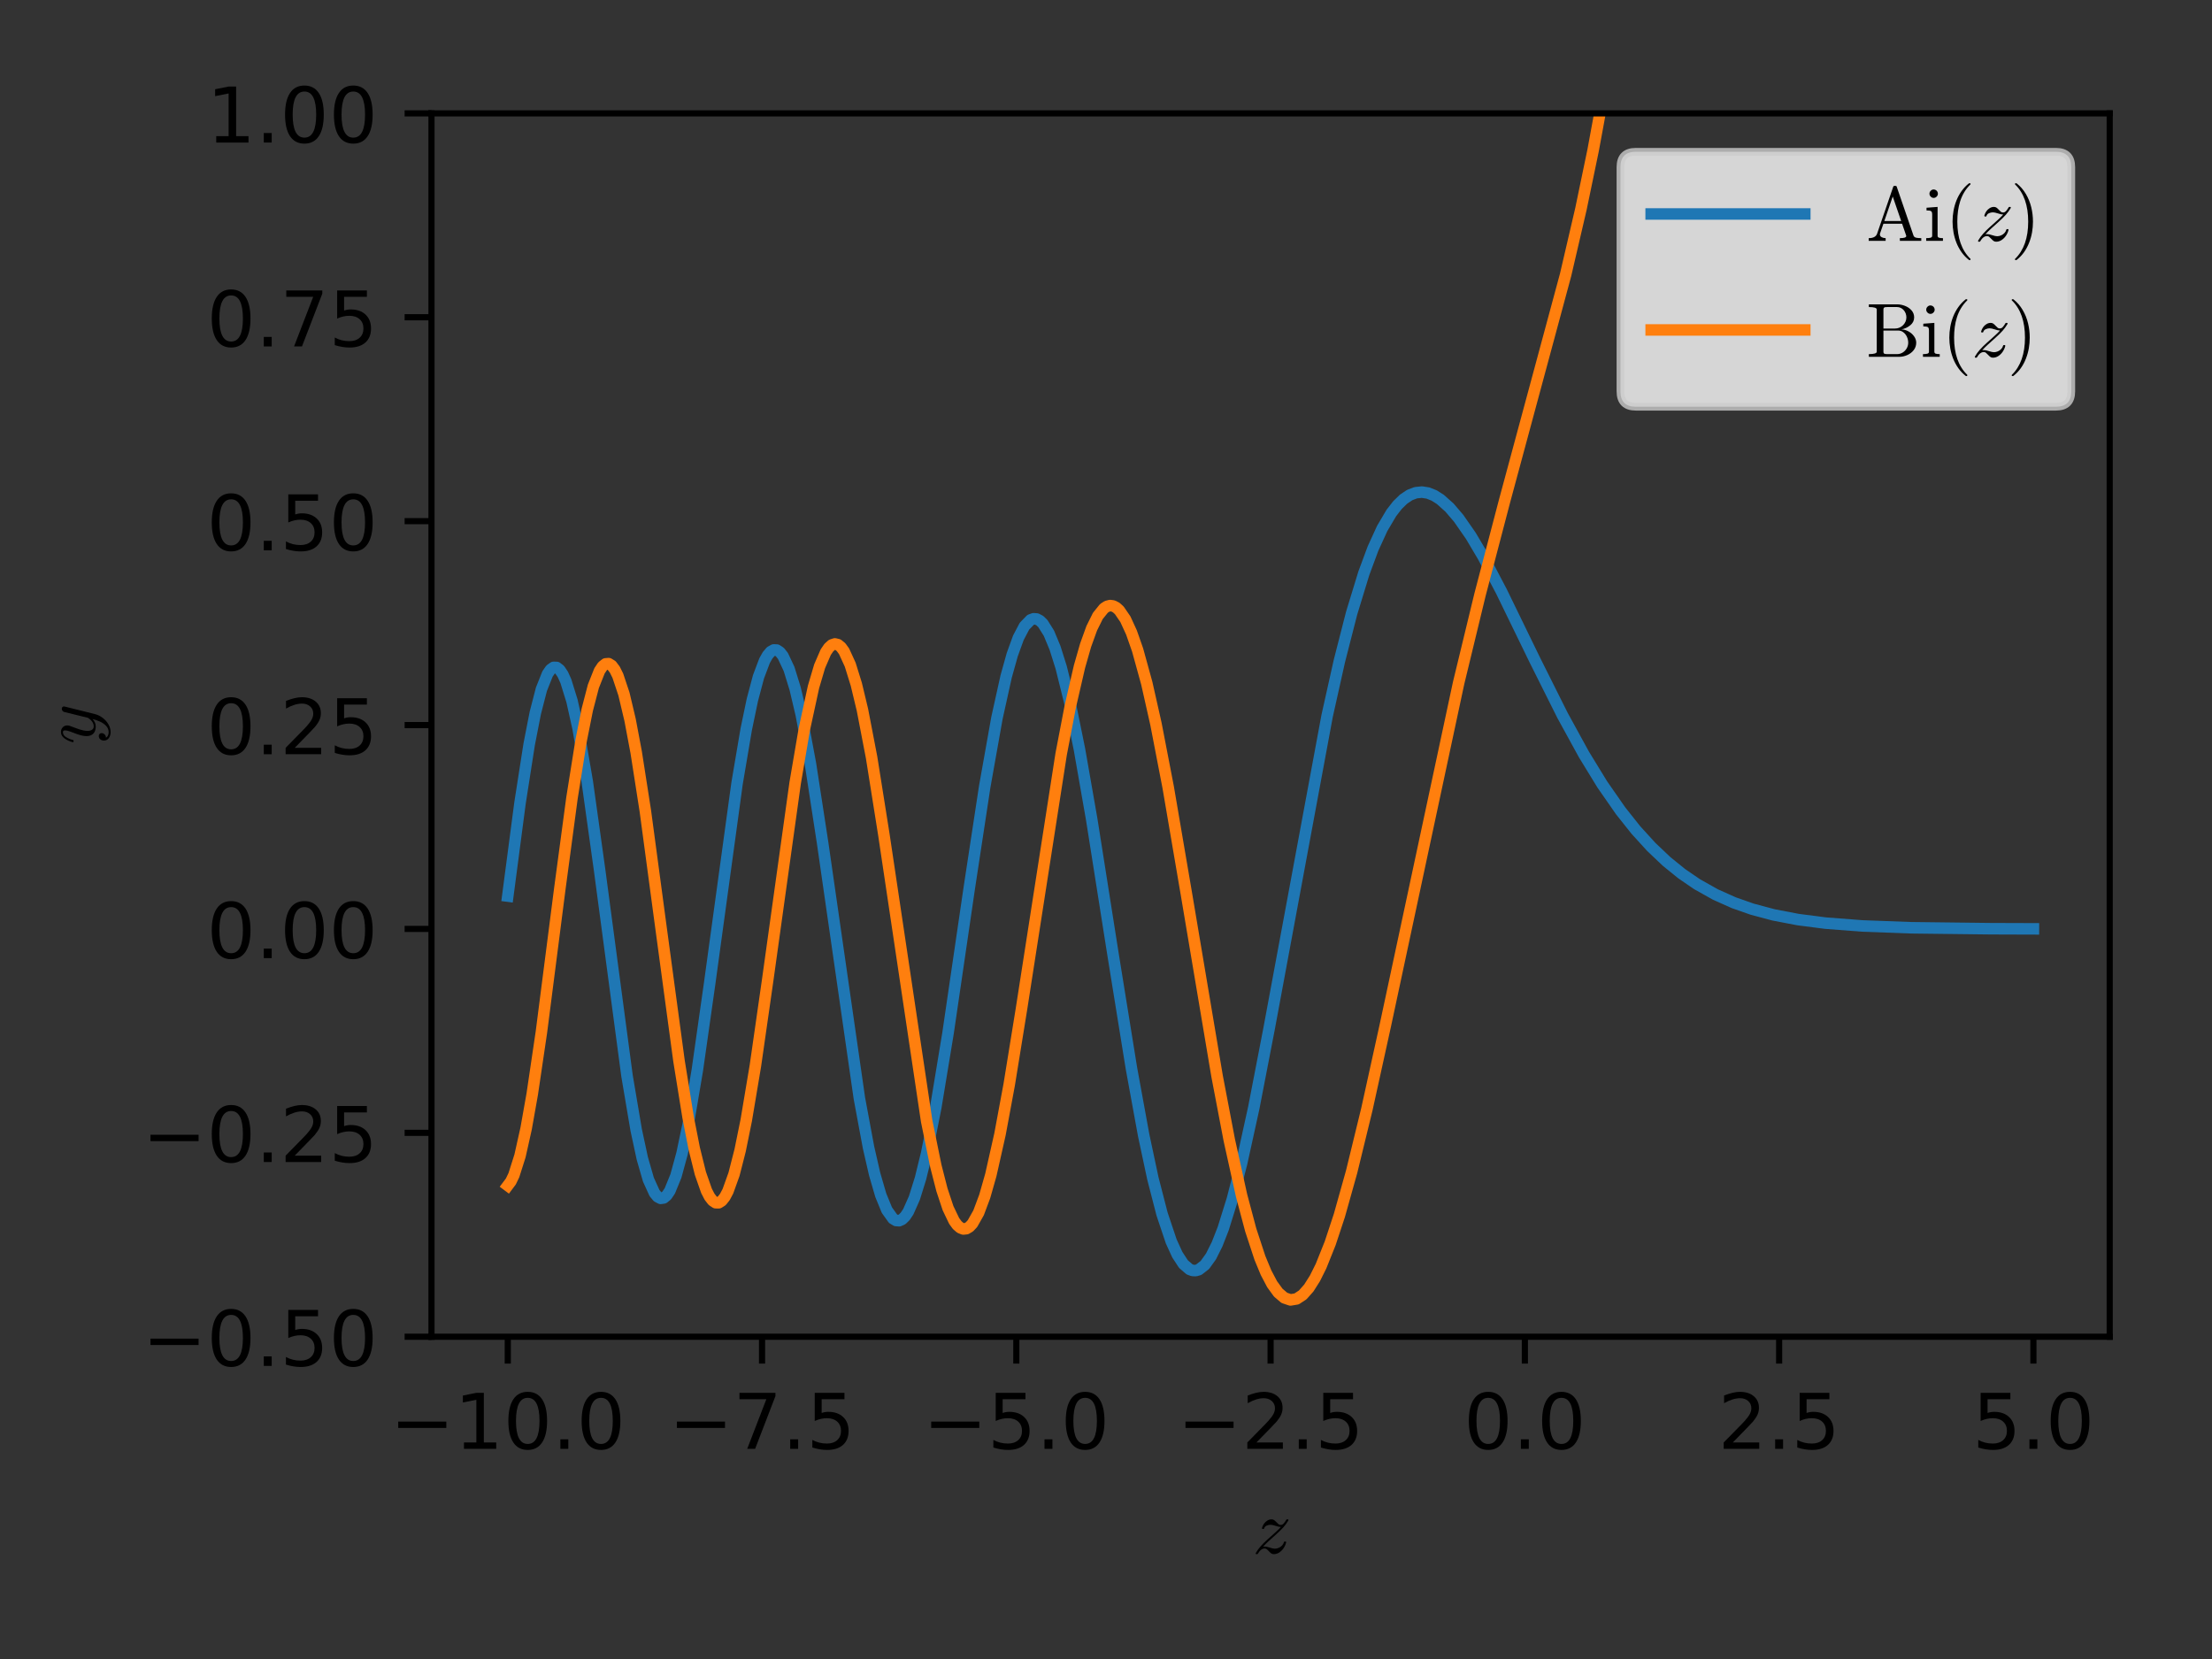 <?xml version="1.0" encoding="utf-8" standalone="no"?>
<!DOCTYPE svg PUBLIC "-//W3C//DTD SVG 1.1//EN"
  "http://www.w3.org/Graphics/SVG/1.1/DTD/svg11.dtd">
<!-- Created with matplotlib (http://matplotlib.org/) -->
<svg height="216pt" version="1.1" viewBox="0 0 288 216" width="288pt" xmlns="http://www.w3.org/2000/svg" xmlns:xlink="http://www.w3.org/1999/xlink">
 <rect x="0" y="0" width="288" height="216" fill="#333333" stroke="none"/>
 <defs>
  <style type="text/css">
*{stroke-linecap:butt;stroke-linejoin:round;}
  </style>
 </defs>
 <g id="figure_1">
  <g id="patch_1">
   <path d="M 0 216 
L 288 216 
L 288 0 
L 0 0 
z
" style="fill:none;"/>
  </g>
  <g id="axes_1">
   <g id="patch_2">
    <path d="M 56.18 174.04 
L 274.68 174.04 
L 274.68 14.76 
L 56.18 14.76 
z
" style="fill:none;"/>
   </g>
   <g id="matplotlib.axis_1">
    <g id="xtick_1">
     <g id="line2d_1">
      <defs>
       <path d="M 0 0 
L 0 3.5 
" id="m0c6d6937c4" style="stroke:#000000;stroke-width:0.8;"/>
      </defs>
      <g>
       <use style="stroke:#000000;stroke-width:0.8;" x="66.112" xlink:href="#m0c6d6937c4" y="174.04"/>
      </g>
     </g>
     <g id="text_1">
      <!-- −10.0 -->
      <defs>
       <path d="M 10.594 35.5 
L 73.188 35.5 
L 73.188 27.203 
L 10.594 27.203 
z
" id="DejaVuSans-2212"/>
       <path d="M 12.406 8.297 
L 28.516 8.297 
L 28.516 63.922 
L 10.984 60.406 
L 10.984 69.391 
L 28.422 72.906 
L 38.281 72.906 
L 38.281 8.297 
L 54.391 8.297 
L 54.391 0 
L 12.406 0 
z
" id="DejaVuSans-31"/>
       <path d="M 31.781 66.406 
Q 24.172 66.406 20.328 58.906 
Q 16.5 51.422 16.5 36.375 
Q 16.5 21.391 20.328 13.891 
Q 24.172 6.391 31.781 6.391 
Q 39.453 6.391 43.281 13.891 
Q 47.125 21.391 47.125 36.375 
Q 47.125 51.422 43.281 58.906 
Q 39.453 66.406 31.781 66.406 
z
M 31.781 74.219 
Q 44.047 74.219 50.516 64.516 
Q 56.984 54.828 56.984 36.375 
Q 56.984 17.969 50.516 8.266 
Q 44.047 -1.422 31.781 -1.422 
Q 19.531 -1.422 13.062 8.266 
Q 6.594 17.969 6.594 36.375 
Q 6.594 54.828 13.062 64.516 
Q 19.531 74.219 31.781 74.219 
z
" id="DejaVuSans-30"/>
       <path d="M 10.688 12.406 
L 21 12.406 
L 21 0 
L 10.688 0 
z
" id="DejaVuSans-2e"/>
      </defs>
      <g transform="translate(50.789 188.638)scale(0.1 -0.1)">
       <use xlink:href="#DejaVuSans-2212"/>
       <use x="83.789" xlink:href="#DejaVuSans-31"/>
       <use x="147.412" xlink:href="#DejaVuSans-30"/>
       <use x="211.035" xlink:href="#DejaVuSans-2e"/>
       <use x="242.822" xlink:href="#DejaVuSans-30"/>
      </g>
     </g>
    </g>
    <g id="xtick_2">
     <g id="line2d_2">
      <g>
       <use style="stroke:#000000;stroke-width:0.8;" x="99.218" xlink:href="#m0c6d6937c4" y="174.04"/>
      </g>
     </g>
     <g id="text_2">
      <!-- −7.5 -->
      <defs>
       <path d="M 8.203 72.906 
L 55.078 72.906 
L 55.078 68.703 
L 28.609 0 
L 18.312 0 
L 43.219 64.594 
L 8.203 64.594 
z
" id="DejaVuSans-37"/>
       <path d="M 10.797 72.906 
L 49.516 72.906 
L 49.516 64.594 
L 19.828 64.594 
L 19.828 46.734 
Q 21.969 47.469 24.109 47.828 
Q 26.266 48.188 28.422 48.188 
Q 40.625 48.188 47.75 41.5 
Q 54.891 34.812 54.891 23.391 
Q 54.891 11.625 47.562 5.094 
Q 40.234 -1.422 26.906 -1.422 
Q 22.312 -1.422 17.547 -0.641 
Q 12.797 0.141 7.719 1.703 
L 7.719 11.625 
Q 12.109 9.234 16.797 8.062 
Q 21.484 6.891 26.703 6.891 
Q 35.156 6.891 40.078 11.328 
Q 45.016 15.766 45.016 23.391 
Q 45.016 31 40.078 35.438 
Q 35.156 39.891 26.703 39.891 
Q 22.75 39.891 18.812 39.016 
Q 14.891 38.141 10.797 36.281 
z
" id="DejaVuSans-35"/>
      </defs>
      <g transform="translate(87.076 188.638)scale(0.1 -0.1)">
       <use xlink:href="#DejaVuSans-2212"/>
       <use x="83.789" xlink:href="#DejaVuSans-37"/>
       <use x="147.412" xlink:href="#DejaVuSans-2e"/>
       <use x="179.199" xlink:href="#DejaVuSans-35"/>
      </g>
     </g>
    </g>
    <g id="xtick_3">
     <g id="line2d_3">
      <g>
       <use style="stroke:#000000;stroke-width:0.8;" x="132.324" xlink:href="#m0c6d6937c4" y="174.04"/>
      </g>
     </g>
     <g id="text_3">
      <!-- −5.0 -->
      <g transform="translate(120.183 188.638)scale(0.1 -0.1)">
       <use xlink:href="#DejaVuSans-2212"/>
       <use x="83.789" xlink:href="#DejaVuSans-35"/>
       <use x="147.412" xlink:href="#DejaVuSans-2e"/>
       <use x="179.199" xlink:href="#DejaVuSans-30"/>
      </g>
     </g>
    </g>
    <g id="xtick_4">
     <g id="line2d_4">
      <g>
       <use style="stroke:#000000;stroke-width:0.8;" x="165.43" xlink:href="#m0c6d6937c4" y="174.04"/>
      </g>
     </g>
     <g id="text_4">
      <!-- −2.5 -->
      <defs>
       <path d="M 19.188 8.297 
L 53.609 8.297 
L 53.609 0 
L 7.328 0 
L 7.328 8.297 
Q 12.938 14.109 22.625 23.891 
Q 32.328 33.688 34.812 36.531 
Q 39.547 41.844 41.422 45.531 
Q 43.312 49.219 43.312 52.781 
Q 43.312 58.594 39.234 62.25 
Q 35.156 65.922 28.609 65.922 
Q 23.969 65.922 18.812 64.312 
Q 13.672 62.703 7.812 59.422 
L 7.812 69.391 
Q 13.766 71.781 18.938 73 
Q 24.125 74.219 28.422 74.219 
Q 39.75 74.219 46.484 68.547 
Q 53.219 62.891 53.219 53.422 
Q 53.219 48.922 51.531 44.891 
Q 49.859 40.875 45.406 35.406 
Q 44.188 33.984 37.641 27.219 
Q 31.109 20.453 19.188 8.297 
z
" id="DejaVuSans-32"/>
      </defs>
      <g transform="translate(153.289 188.638)scale(0.1 -0.1)">
       <use xlink:href="#DejaVuSans-2212"/>
       <use x="83.789" xlink:href="#DejaVuSans-32"/>
       <use x="147.412" xlink:href="#DejaVuSans-2e"/>
       <use x="179.199" xlink:href="#DejaVuSans-35"/>
      </g>
     </g>
    </g>
    <g id="xtick_5">
     <g id="line2d_5">
      <g>
       <use style="stroke:#000000;stroke-width:0.8;" x="198.536" xlink:href="#m0c6d6937c4" y="174.04"/>
      </g>
     </g>
     <g id="text_5">
      <!-- 0.0 -->
      <g transform="translate(190.584 188.638)scale(0.1 -0.1)">
       <use xlink:href="#DejaVuSans-30"/>
       <use x="63.623" xlink:href="#DejaVuSans-2e"/>
       <use x="95.41" xlink:href="#DejaVuSans-30"/>
      </g>
     </g>
    </g>
    <g id="xtick_6">
     <g id="line2d_6">
      <g>
       <use style="stroke:#000000;stroke-width:0.8;" x="231.642" xlink:href="#m0c6d6937c4" y="174.04"/>
      </g>
     </g>
     <g id="text_6">
      <!-- 2.5 -->
      <g transform="translate(223.691 188.638)scale(0.1 -0.1)">
       <use xlink:href="#DejaVuSans-32"/>
       <use x="63.623" xlink:href="#DejaVuSans-2e"/>
       <use x="95.41" xlink:href="#DejaVuSans-35"/>
      </g>
     </g>
    </g>
    <g id="xtick_7">
     <g id="line2d_7">
      <g>
       <use style="stroke:#000000;stroke-width:0.8;" x="264.748" xlink:href="#m0c6d6937c4" y="174.04"/>
      </g>
     </g>
     <g id="text_7">
      <!-- 5.0 -->
      <g transform="translate(256.797 188.638)scale(0.1 -0.1)">
       <use xlink:href="#DejaVuSans-35"/>
       <use x="63.623" xlink:href="#DejaVuSans-2e"/>
       <use x="95.41" xlink:href="#DejaVuSans-30"/>
      </g>
     </g>
    </g>
    <g id="text_8">
     <!-- $z$ -->
     <defs>
      <path d="M 4.891 -1.125 
Q 4.109 -1.125 4.109 -0.203 
Q 4.109 0.297 4.297 0.484 
Q 6.984 5.125 10.766 9.344 
Q 14.547 13.578 19.359 17.891 
Q 24.172 22.219 29.031 26.562 
Q 33.891 30.906 36.922 34.281 
L 36.531 34.281 
Q 34.328 34.281 30.078 35.688 
Q 25.828 37.109 23.391 37.109 
Q 20.75 37.109 18.25 35.953 
Q 15.766 34.812 15.094 32.422 
Q 14.938 31.688 14.312 31.688 
L 13.094 31.688 
Q 12.312 31.688 12.312 32.719 
L 12.312 33.016 
Q 13.094 35.938 14.875 38.469 
Q 16.656 41.016 19.266 42.594 
Q 21.875 44.188 24.703 44.188 
Q 26.703 44.188 28.016 43.281 
Q 29.344 42.391 31.094 40.484 
Q 32.859 38.578 33.953 37.75 
Q 35.062 36.922 36.719 36.922 
Q 38.922 36.922 40.656 38.922 
Q 42.391 40.922 44.094 43.891 
Q 44.391 44.188 44.828 44.188 
L 46 44.188 
Q 46.344 44.188 46.562 43.938 
Q 46.781 43.703 46.781 43.312 
Q 46.781 42.969 46.578 42.672 
Q 43.891 38.031 40.297 34 
Q 36.719 29.984 30.922 24.781 
Q 25.141 19.578 21.156 15.984 
Q 17.188 12.406 13.719 8.594 
Q 14.5 8.797 15.828 8.797 
Q 18.266 8.797 22.484 7.391 
Q 26.703 6 29 6 
Q 31.5 6 34.031 7.078 
Q 36.578 8.156 38.422 10.109 
Q 40.281 12.062 40.922 14.594 
Q 41.156 15.281 41.703 15.281 
L 42.922 15.281 
Q 43.312 15.281 43.547 14.969 
Q 43.797 14.656 43.797 14.312 
Q 43.797 14.203 43.703 14.016 
Q 42.781 10.203 40.484 6.766 
Q 38.188 3.328 34.844 1.094 
Q 31.5 -1.125 27.688 -1.125 
Q 25.781 -1.125 24.453 -0.234 
Q 23.141 0.641 21.359 2.562 
Q 19.578 4.5 18.453 5.344 
Q 17.328 6.203 15.719 6.203 
Q 10.75 6.203 6.781 -0.781 
Q 6.453 -1.125 6.109 -1.125 
z
" id="Cmmi10-7a"/>
     </defs>
     <g transform="translate(163.08 202.317)scale(0.1 -0.1)">
      <use transform="translate(0 0.812)" xlink:href="#Cmmi10-7a"/>
     </g>
    </g>
   </g>
   <g id="matplotlib.axis_2">
    <g id="ytick_1">
     <g id="line2d_8">
      <defs>
       <path d="M 0 0 
L -3.5 0 
" id="m0718f0e5e6" style="stroke:#000000;stroke-width:0.8;"/>
      </defs>
      <g>
       <use style="stroke:#000000;stroke-width:0.8;" x="56.18" xlink:href="#m0718f0e5e6" y="174.04"/>
      </g>
     </g>
     <g id="text_9">
      <!-- −0.50 -->
      <g transform="translate(18.535 177.839)scale(0.1 -0.1)">
       <use xlink:href="#DejaVuSans-2212"/>
       <use x="83.789" xlink:href="#DejaVuSans-30"/>
       <use x="147.412" xlink:href="#DejaVuSans-2e"/>
       <use x="179.199" xlink:href="#DejaVuSans-35"/>
       <use x="242.822" xlink:href="#DejaVuSans-30"/>
      </g>
     </g>
    </g>
    <g id="ytick_2">
     <g id="line2d_9">
      <g>
       <use style="stroke:#000000;stroke-width:0.8;" x="56.18" xlink:href="#m0718f0e5e6" y="147.493"/>
      </g>
     </g>
     <g id="text_10">
      <!-- −0.25 -->
      <g transform="translate(18.535 151.293)scale(0.1 -0.1)">
       <use xlink:href="#DejaVuSans-2212"/>
       <use x="83.789" xlink:href="#DejaVuSans-30"/>
       <use x="147.412" xlink:href="#DejaVuSans-2e"/>
       <use x="179.199" xlink:href="#DejaVuSans-32"/>
       <use x="242.822" xlink:href="#DejaVuSans-35"/>
      </g>
     </g>
    </g>
    <g id="ytick_3">
     <g id="line2d_10">
      <g>
       <use style="stroke:#000000;stroke-width:0.8;" x="56.18" xlink:href="#m0718f0e5e6" y="120.947"/>
      </g>
     </g>
     <g id="text_11">
      <!-- 0.00 -->
      <g transform="translate(26.914 124.746)scale(0.1 -0.1)">
       <use xlink:href="#DejaVuSans-30"/>
       <use x="63.623" xlink:href="#DejaVuSans-2e"/>
       <use x="95.41" xlink:href="#DejaVuSans-30"/>
       <use x="159.033" xlink:href="#DejaVuSans-30"/>
      </g>
     </g>
    </g>
    <g id="ytick_4">
     <g id="line2d_11">
      <g>
       <use style="stroke:#000000;stroke-width:0.8;" x="56.18" xlink:href="#m0718f0e5e6" y="94.4"/>
      </g>
     </g>
     <g id="text_12">
      <!-- 0.25 -->
      <g transform="translate(26.914 98.199)scale(0.1 -0.1)">
       <use xlink:href="#DejaVuSans-30"/>
       <use x="63.623" xlink:href="#DejaVuSans-2e"/>
       <use x="95.41" xlink:href="#DejaVuSans-32"/>
       <use x="159.033" xlink:href="#DejaVuSans-35"/>
      </g>
     </g>
    </g>
    <g id="ytick_5">
     <g id="line2d_12">
      <g>
       <use style="stroke:#000000;stroke-width:0.8;" x="56.18" xlink:href="#m0718f0e5e6" y="67.853"/>
      </g>
     </g>
     <g id="text_13">
      <!-- 0.50 -->
      <g transform="translate(26.914 71.653)scale(0.1 -0.1)">
       <use xlink:href="#DejaVuSans-30"/>
       <use x="63.623" xlink:href="#DejaVuSans-2e"/>
       <use x="95.41" xlink:href="#DejaVuSans-35"/>
       <use x="159.033" xlink:href="#DejaVuSans-30"/>
      </g>
     </g>
    </g>
    <g id="ytick_6">
     <g id="line2d_13">
      <g>
       <use style="stroke:#000000;stroke-width:0.8;" x="56.18" xlink:href="#m0718f0e5e6" y="41.307"/>
      </g>
     </g>
     <g id="text_14">
      <!-- 0.75 -->
      <g transform="translate(26.914 45.106)scale(0.1 -0.1)">
       <use xlink:href="#DejaVuSans-30"/>
       <use x="63.623" xlink:href="#DejaVuSans-2e"/>
       <use x="95.41" xlink:href="#DejaVuSans-37"/>
       <use x="159.033" xlink:href="#DejaVuSans-35"/>
      </g>
     </g>
    </g>
    <g id="ytick_7">
     <g id="line2d_14">
      <g>
       <use style="stroke:#000000;stroke-width:0.8;" x="56.18" xlink:href="#m0718f0e5e6" y="14.76"/>
      </g>
     </g>
     <g id="text_15">
      <!-- 1.00 -->
      <g transform="translate(26.914 18.559)scale(0.1 -0.1)">
       <use xlink:href="#DejaVuSans-31"/>
       <use x="63.623" xlink:href="#DejaVuSans-2e"/>
       <use x="95.41" xlink:href="#DejaVuSans-30"/>
       <use x="159.033" xlink:href="#DejaVuSans-30"/>
      </g>
     </g>
    </g>
    <g id="text_16">
     <!-- $y$ -->
     <defs>
      <path d="M 8.406 -14.312 
Q 10.5 -17.922 15.719 -17.922 
Q 20.453 -17.922 23.922 -14.594 
Q 27.391 -11.281 29.516 -6.562 
Q 31.641 -1.859 32.812 3.078 
Q 28.375 -1.125 23.188 -1.125 
Q 19.234 -1.125 16.453 0.234 
Q 13.672 1.609 12.125 4.312 
Q 10.594 7.031 10.594 10.891 
Q 10.594 14.156 11.469 17.594 
Q 12.359 21.047 13.938 25.266 
Q 15.531 29.5 16.703 32.625 
Q 18.016 36.281 18.016 38.625 
Q 18.016 41.609 15.828 41.609 
Q 11.859 41.609 9.297 37.531 
Q 6.734 33.453 5.516 28.422 
Q 5.328 27.781 4.688 27.781 
L 3.516 27.781 
Q 2.688 27.781 2.688 28.719 
L 2.688 29 
Q 4.297 34.969 7.609 39.578 
Q 10.938 44.188 16.016 44.188 
Q 19.578 44.188 22.047 41.844 
Q 24.516 39.5 24.516 35.891 
Q 24.516 34.031 23.688 31.984 
Q 23.25 30.766 21.688 26.656 
Q 20.125 22.562 19.281 19.875 
Q 18.453 17.188 17.922 14.594 
Q 17.391 12.016 17.391 9.422 
Q 17.391 6.109 18.797 3.812 
Q 20.219 1.516 23.297 1.516 
Q 29.5 1.516 34.422 9.078 
L 42 39.891 
Q 42.328 41.219 43.547 42.156 
Q 44.781 43.109 46.188 43.109 
Q 47.406 43.109 48.312 42.328 
Q 49.219 41.547 49.219 40.281 
Q 49.219 39.703 49.125 39.5 
L 39.203 -0.297 
Q 37.891 -5.422 34.375 -10.109 
Q 30.859 -14.797 25.906 -17.656 
Q 20.953 -20.516 15.578 -20.516 
Q 12.984 -20.516 10.438 -19.5 
Q 7.906 -18.5 6.344 -16.5 
Q 4.781 -14.5 4.781 -11.812 
Q 4.781 -9.078 6.391 -7.078 
Q 8.016 -5.078 10.688 -5.078 
Q 12.312 -5.078 13.406 -6.078 
Q 14.5 -7.078 14.5 -8.688 
Q 14.5 -10.984 12.781 -12.688 
Q 11.078 -14.406 8.797 -14.406 
Q 8.688 -14.359 8.594 -14.328 
Q 8.5 -14.312 8.406 -14.312 
z
" id="Cmmi10-79"/>
     </defs>
     <g transform="translate(12.435 96.9)rotate(-90)scale(0.1 -0.1)">
      <use transform="translate(0 0.812)" xlink:href="#Cmmi10-79"/>
     </g>
    </g>
   </g>
   <g id="line2d_15">
    <path clip-path="url(#pc9f58d314e)" d="M 66.112 116.674 
L 67.704 104.56 
L 68.898 96.909 
L 69.694 92.834 
L 70.491 89.744 
L 71.287 87.741 
L 71.685 87.169 
L 72.083 86.889 
L 72.481 86.902 
L 72.879 87.208 
L 73.277 87.803 
L 73.675 88.682 
L 74.471 91.252 
L 75.267 94.824 
L 76.462 101.78 
L 78.054 113.169 
L 81.637 140.069 
L 82.831 147.122 
L 83.627 150.822 
L 84.423 153.587 
L 85.219 155.338 
L 85.617 155.817 
L 86.015 156.028 
L 86.413 155.97 
L 86.811 155.644 
L 87.209 155.053 
L 88.006 153.103 
L 88.802 150.185 
L 89.598 146.393 
L 90.792 139.333 
L 92.384 128.13 
L 95.967 101.979 
L 97.161 94.942 
L 97.957 91.124 
L 98.753 88.122 
L 99.55 86.011 
L 99.948 85.307 
L 100.346 84.843 
L 100.744 84.62 
L 101.142 84.64 
L 101.54 84.9 
L 101.938 85.4 
L 102.734 87.095 
L 103.53 89.673 
L 104.326 93.061 
L 105.521 99.451 
L 107.113 109.797 
L 111.89 142.987 
L 113.084 149.407 
L 113.88 152.878 
L 114.676 155.612 
L 115.472 157.555 
L 116.268 158.669 
L 116.667 158.909 
L 117.065 158.938 
L 117.463 158.755 
L 117.861 158.363 
L 118.259 157.765 
L 119.055 155.971 
L 119.851 153.417 
L 120.647 150.168 
L 121.841 144.158 
L 123.434 134.508 
L 126.22 115.485 
L 128.211 102.417 
L 129.803 93.479 
L 130.997 88.09 
L 131.793 85.241 
L 132.589 83.042 
L 133.385 81.524 
L 134.182 80.706 
L 134.58 80.561 
L 134.978 80.593 
L 135.376 80.8 
L 135.774 81.18 
L 136.57 82.447 
L 137.366 84.365 
L 138.162 86.892 
L 139.356 91.716 
L 140.551 97.6 
L 142.143 106.693 
L 144.929 124.342 
L 147.318 139.128 
L 148.91 147.832 
L 150.104 153.431 
L 151.299 158.065 
L 152.493 161.627 
L 153.289 163.366 
L 154.085 164.583 
L 154.881 165.271 
L 155.279 165.416 
L 155.677 165.431 
L 156.075 165.315 
L 156.872 164.7 
L 157.668 163.588 
L 158.464 162.001 
L 159.26 159.965 
L 160.454 156.137 
L 161.648 151.488 
L 163.241 144.238 
L 165.231 133.954 
L 172.794 93.194 
L 174.387 86.061 
L 175.979 79.844 
L 177.571 74.635 
L 178.765 71.42 
L 179.96 68.806 
L 181.154 66.786 
L 181.95 65.762 
L 182.746 64.987 
L 183.542 64.454 
L 184.338 64.151 
L 185.134 64.068 
L 185.931 64.194 
L 186.727 64.514 
L 187.523 65.017 
L 188.717 66.082 
L 189.911 67.477 
L 191.504 69.77 
L 193.096 72.457 
L 195.484 76.997 
L 199.863 85.995 
L 203.446 93.159 
L 206.232 98.241 
L 208.62 102.139 
L 211.009 105.574 
L 212.999 108.078 
L 214.99 110.264 
L 216.98 112.152 
L 218.97 113.763 
L 220.961 115.124 
L 223.349 116.465 
L 225.737 117.533 
L 228.126 118.372 
L 230.912 119.117 
L 234.097 119.727 
L 237.679 120.189 
L 242.456 120.557 
L 248.825 120.794 
L 259.175 120.917 
L 264.748 120.935 
L 264.748 120.935 
" style="fill:none;stroke:#1f77b4;stroke-linecap:square;stroke-width:1.5;"/>
   </g>
   <g id="line2d_16">
    <path clip-path="url(#pc9f58d314e)" d="M 66.112 154.361 
L 66.51 153.83 
L 66.908 153.003 
L 67.704 150.496 
L 68.5 146.937 
L 69.296 142.458 
L 70.491 134.378 
L 72.879 115.784 
L 74.471 103.9 
L 75.665 96.408 
L 76.462 92.407 
L 77.258 89.354 
L 78.054 87.344 
L 78.452 86.749 
L 78.85 86.435 
L 79.248 86.403 
L 79.646 86.651 
L 80.044 87.178 
L 80.442 87.977 
L 81.238 90.363 
L 82.035 93.726 
L 82.831 97.951 
L 84.025 105.6 
L 86.015 120.431 
L 88.404 138.116 
L 89.598 145.513 
L 90.394 149.562 
L 91.19 152.768 
L 91.986 155.044 
L 92.384 155.814 
L 92.782 156.331 
L 93.181 156.593 
L 93.579 156.599 
L 93.977 156.35 
L 94.375 155.848 
L 94.773 155.099 
L 95.569 152.883 
L 96.365 149.771 
L 97.161 145.857 
L 98.355 138.737 
L 99.948 127.636 
L 103.53 101.936 
L 104.724 94.943 
L 105.919 89.439 
L 106.715 86.747 
L 107.511 84.91 
L 107.909 84.325 
L 108.307 83.966 
L 108.705 83.835 
L 109.103 83.932 
L 109.501 84.254 
L 109.899 84.799 
L 110.696 86.538 
L 111.492 89.102 
L 112.288 92.42 
L 113.482 98.624 
L 115.074 108.636 
L 120.647 145.945 
L 121.841 151.792 
L 122.638 154.9 
L 123.434 157.305 
L 124.23 158.967 
L 124.628 159.51 
L 125.026 159.858 
L 125.424 160.012 
L 125.822 159.971 
L 126.22 159.736 
L 126.618 159.31 
L 127.414 157.897 
L 128.211 155.768 
L 129.007 152.972 
L 130.201 147.661 
L 131.395 141.232 
L 132.987 131.415 
L 138.162 98.176 
L 139.356 91.955 
L 140.551 86.784 
L 141.347 84.003 
L 142.143 81.797 
L 142.939 80.193 
L 143.735 79.206 
L 144.133 78.947 
L 144.531 78.843 
L 144.929 78.895 
L 145.328 79.1 
L 145.726 79.458 
L 146.522 80.617 
L 147.318 82.349 
L 148.114 84.62 
L 149.308 88.949 
L 150.502 94.244 
L 152.095 102.493 
L 154.483 116.469 
L 158.464 140.113 
L 160.056 148.453 
L 161.648 155.645 
L 162.843 160.136 
L 164.037 163.77 
L 164.833 165.692 
L 165.629 167.203 
L 166.425 168.299 
L 167.221 168.979 
L 168.017 169.25 
L 168.814 169.118 
L 169.61 168.596 
L 170.406 167.698 
L 171.202 166.442 
L 171.998 164.846 
L 173.192 161.863 
L 174.387 158.243 
L 175.979 152.572 
L 177.969 144.412 
L 180.358 133.562 
L 189.911 88.923 
L 192.698 77.417 
L 195.882 65.27 
L 203.844 35.766 
L 205.834 27.217 
L 207.426 19.554 
L 209.019 10.905 
L 210.611 0.992 
L 210.903 -1 
L 210.903 -1 
" style="fill:none;stroke:#ff7f0e;stroke-linecap:square;stroke-width:1.5;"/>
   </g>
   <g id="patch_3">
    <path d="M 56.18 174.04 
L 56.18 14.76 
" style="fill:none;stroke:#000000;stroke-linecap:square;stroke-linejoin:miter;stroke-width:0.8;"/>
   </g>
   <g id="patch_4">
    <path d="M 274.68 174.04 
L 274.68 14.76 
" style="fill:none;stroke:#000000;stroke-linecap:square;stroke-linejoin:miter;stroke-width:0.8;"/>
   </g>
   <g id="patch_5">
    <path d="M 56.18 174.04 
L 274.68 174.04 
" style="fill:none;stroke:#000000;stroke-linecap:square;stroke-linejoin:miter;stroke-width:0.8;"/>
   </g>
   <g id="patch_6">
    <path d="M 56.18 14.76 
L 274.68 14.76 
" style="fill:none;stroke:#000000;stroke-linecap:square;stroke-linejoin:miter;stroke-width:0.8;"/>
   </g>
   <g id="legend_1">
    <g id="patch_7">
     <path d="M 212.98 52.957 
L 267.68 52.957 
Q 269.68 52.957 269.68 50.957 
L 269.68 21.76 
Q 269.68 19.76 267.68 19.76 
L 212.98 19.76 
Q 210.98 19.76 210.98 21.76 
L 210.98 50.957 
Q 210.98 52.957 212.98 52.957 
z
" style="fill:#ffffff;opacity:0.8;stroke:#cccccc;stroke-linejoin:miter;"/>
    </g>
    <g id="line2d_17">
     <path d="M 214.98 27.858 
L 234.98 27.858 
" style="fill:none;stroke:#1f77b4;stroke-linecap:square;stroke-width:1.5;"/>
    </g>
    <g id="line2d_18"/>
    <g id="text_17">
     <!-- $\mathrm{Ai}(z)$ -->
     <defs>
      <path d="M 3.219 0 
L 3.219 3.516 
Q 12.156 3.516 14.203 9.422 
L 35.203 70.516 
Q 35.5 71.578 36.812 71.578 
L 38.094 71.578 
Q 39.406 71.578 39.703 70.516 
L 61.625 6.688 
Q 62.547 4.594 65.156 4.047 
Q 67.781 3.516 71.688 3.516 
L 71.688 0 
L 43.797 0 
L 43.797 3.516 
Q 52.094 3.516 52.094 6.203 
L 52.094 6.688 
L 46.688 22.312 
L 22.406 22.312 
L 17.922 9.422 
Q 17.828 9.078 17.828 8.406 
Q 17.828 5.906 20.188 4.703 
Q 22.562 3.516 25.297 3.516 
L 25.297 0 
z
M 23.578 25.781 
L 45.516 25.781 
L 34.516 57.719 
z
" id="Cmr10-41"/>
      <path d="M 3.078 0 
L 3.078 3.516 
Q 6.5 3.516 8.688 4.047 
Q 10.891 4.594 10.891 6.688 
L 10.891 33.984 
Q 10.891 37.844 9.391 38.719 
Q 7.906 39.594 3.516 39.594 
L 3.516 43.109 
L 17.922 44.188 
L 17.922 6.688 
Q 17.922 4.594 19.828 4.047 
Q 21.734 3.516 24.906 3.516 
L 24.906 0 
z
M 7.328 61.375 
Q 7.328 63.578 8.984 65.234 
Q 10.641 66.891 12.797 66.891 
Q 14.203 66.891 15.516 66.156 
Q 16.844 65.438 17.578 64.109 
Q 18.312 62.797 18.312 61.375 
Q 18.312 59.234 16.641 57.562 
Q 14.984 55.906 12.797 55.906 
Q 10.641 55.906 8.984 57.562 
Q 7.328 59.234 7.328 61.375 
z
" id="Cmr10-69"/>
      <path d="M 31 -24.812 
Q 25.438 -20.406 21.406 -14.719 
Q 17.391 -9.031 14.812 -2.578 
Q 12.25 3.859 10.984 10.891 
Q 9.719 17.922 9.719 25 
Q 9.719 32.172 10.984 39.203 
Q 12.25 46.234 14.859 52.734 
Q 17.484 59.234 21.531 64.891 
Q 25.594 70.562 31 74.812 
Q 31 75 31.5 75 
L 32.422 75 
Q 32.719 75 32.953 74.734 
Q 33.203 74.469 33.203 74.125 
Q 33.203 73.688 33.016 73.484 
Q 28.125 68.703 24.875 63.234 
Q 21.625 57.766 19.641 51.578 
Q 17.672 45.406 16.797 38.781 
Q 15.922 32.172 15.922 25 
Q 15.922 -6.781 32.906 -23.297 
Q 33.203 -23.578 33.203 -24.125 
Q 33.203 -24.359 32.938 -24.672 
Q 32.672 -25 32.422 -25 
L 31.5 -25 
Q 31 -25 31 -24.812 
z
" id="Cmr10-28"/>
      <path d="M 6.5 -25 
Q 5.609 -25 5.609 -24.125 
Q 5.609 -23.688 5.812 -23.484 
Q 22.906 -6.781 22.906 25 
Q 22.906 56.781 6 73.297 
Q 5.609 73.531 5.609 74.125 
Q 5.609 74.469 5.875 74.734 
Q 6.156 75 6.5 75 
L 7.422 75 
Q 7.719 75 7.906 74.812 
Q 15.094 69.141 19.875 61.031 
Q 24.656 52.938 26.875 43.75 
Q 29.109 34.578 29.109 25 
Q 29.109 17.922 27.906 11.062 
Q 26.703 4.203 24.094 -2.453 
Q 21.484 -9.125 17.484 -14.766 
Q 13.484 -20.406 7.906 -24.812 
Q 7.719 -25 7.422 -25 
z
" id="Cmr10-29"/>
     </defs>
     <g transform="translate(242.98 31.358)scale(0.1 -0.1)">
      <use xlink:href="#Cmr10-41"/>
      <use transform="translate(75 0)" xlink:href="#Cmr10-69"/>
      <use transform="translate(102.686 0)" xlink:href="#Cmr10-28"/>
      <use transform="translate(141.504 0)" xlink:href="#Cmmi10-7a"/>
      <use transform="translate(187.988 0)" xlink:href="#Cmr10-29"/>
     </g>
    </g>
    <g id="line2d_19">
     <path d="M 214.98 42.957 
L 234.98 42.957 
" style="fill:none;stroke:#ff7f0e;stroke-linecap:square;stroke-width:1.5;"/>
    </g>
    <g id="line2d_20"/>
    <g id="text_18">
     <!-- $\mathrm{Bi}(z)$ -->
     <defs>
      <path d="M 3.422 0 
L 3.422 3.516 
Q 13.719 3.516 13.719 6.688 
L 13.719 61.625 
Q 13.719 64.797 3.422 64.797 
L 3.422 68.312 
L 40.188 68.312 
Q 45.266 68.312 50.438 66.328 
Q 55.609 64.359 59 60.469 
Q 62.406 56.594 62.406 51.312 
Q 62.406 45.219 57.391 41.094 
Q 52.391 36.969 45.703 35.688 
Q 50.047 35.688 54.641 33.297 
Q 59.234 30.906 62.156 26.906 
Q 65.094 22.906 65.094 18.406 
Q 65.094 12.938 61.844 8.734 
Q 58.594 4.547 53.422 2.266 
Q 48.25 0 43.016 0 
z
M 22.406 6.688 
Q 22.406 4.547 23.625 4.031 
Q 24.859 3.516 27.484 3.516 
L 40.188 3.516 
Q 44.094 3.516 47.438 5.562 
Q 50.781 7.625 52.734 11.062 
Q 54.688 14.5 54.688 18.406 
Q 54.688 22.219 53.078 25.859 
Q 51.469 29.5 48.453 31.844 
Q 45.453 34.188 41.609 34.188 
L 22.406 34.188 
z
M 22.406 36.812 
L 37.406 36.812 
Q 40.438 36.812 43.094 37.906 
Q 45.75 39.016 47.875 41.094 
Q 50 43.172 51.141 45.781 
Q 52.297 48.391 52.297 51.312 
Q 52.297 53.906 51.438 56.297 
Q 50.594 58.688 48.922 60.641 
Q 47.266 62.594 45.016 63.688 
Q 42.781 64.797 40.188 64.797 
L 27.484 64.797 
Q 25.688 64.797 24.688 64.641 
Q 23.688 64.5 23.047 63.797 
Q 22.406 63.094 22.406 61.625 
z
" id="Cmr10-42"/>
     </defs>
     <g transform="translate(242.98 46.457)scale(0.1 -0.1)">
      <use xlink:href="#Cmr10-42"/>
      <use transform="translate(70.801 0)" xlink:href="#Cmr10-69"/>
      <use transform="translate(98.486 0)" xlink:href="#Cmr10-28"/>
      <use transform="translate(137.305 0)" xlink:href="#Cmmi10-7a"/>
      <use transform="translate(183.789 0)" xlink:href="#Cmr10-29"/>
     </g>
    </g>
   </g>
  </g>
 </g>
 <defs>
  <clipPath id="pc9f58d314e">
   <rect height="159.28" width="218.5" x="56.18" y="14.76"/>
  </clipPath>
 </defs>
</svg>

